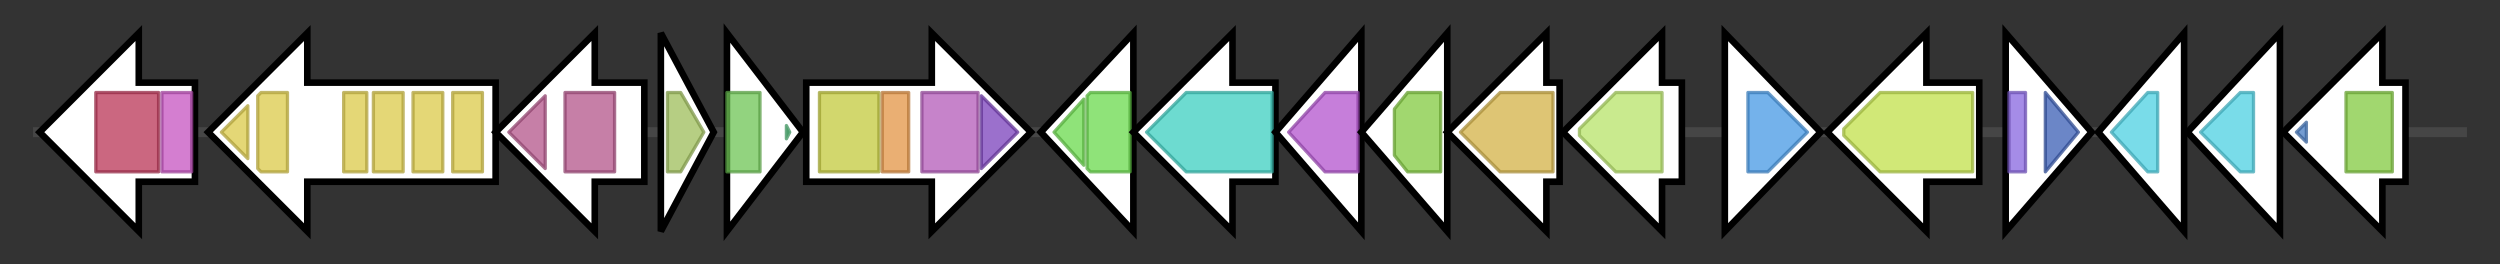 <svg version="1.1" baseProfile="full" xmlns="http://www.w3.org/2000/svg" width="756.6" height="80">
	<rect width="100%" height="100%" fill="#333333" stroke="none"/>
	<g>
		<line x1="10" y1="40.0" x2="746.6" y2="40.0" style="stroke:rgb(70,70,70); stroke-width:3 "/>
		<g>
			<title> (ctg2_340)</title>
			<polygon class=" (ctg2_340)" points="59,25 42,25 42,10 12,40 42,70 42,55 59,55" fill="rgb(255,255,255)" fill-opacity="1.0" stroke="rgb(0,0,0)" stroke-width="2"  />
			<g>
				<title>Methyltranf_PUA (PF13636)
"RNA-binding PUA-like domain of methyltransferase RsmF"</title>
				<polygon class="PF13636" points="16,40 16,40 16,40" stroke-linejoin="round" width="4" height="24" fill="rgb(57,193,65)" stroke="rgb(45,154,51)" stroke-width="1" opacity="0.75" />
			</g>
			<g>
				<title>Methyltr_RsmB-F (PF01189)
"16S rRNA methyltransferase RsmB/F"</title>
				<rect class="PF01189" x="29" y="28" stroke-linejoin="round" width="19" height="24" fill="rgb(185,52,86)" stroke="rgb(148,41,68)" stroke-width="1" opacity="0.75" />
			</g>
			<g>
				<title>Methyltr_RsmF_N (PF17125)
"N-terminal domain of 16S rRNA methyltransferase RsmF"</title>
				<rect class="PF17125" x="49" y="28" stroke-linejoin="round" width="9" height="24" fill="rgb(197,83,192)" stroke="rgb(157,66,153)" stroke-width="1" opacity="0.75" />
			</g>
		</g>
		<g>
			<title> (ctg2_341)</title>
			<polygon class=" (ctg2_341)" points="150,25 93,25 93,10 63,40 93,70 93,55 150,55" fill="rgb(255,255,255)" fill-opacity="1.0" stroke="rgb(0,0,0)" stroke-width="2"  />
			<g>
				<title>MlaD (PF02470)
"MlaD protein"</title>
				<polygon class="PF02470" points="67,40 75,32 75,48 67,40" stroke-linejoin="round" width="8" height="24" fill="rgb(219,201,73)" stroke="rgb(175,160,58)" stroke-width="1" opacity="0.75" />
			</g>
			<g>
				<title>MlaD (PF02470)
"MlaD protein"</title>
				<polygon class="PF02470" points="78,29 79,28 87,28 87,52 79,52 78,51" stroke-linejoin="round" width="9" height="24" fill="rgb(219,201,73)" stroke="rgb(175,160,58)" stroke-width="1" opacity="0.75" />
			</g>
			<g>
				<title>MlaD (PF02470)
"MlaD protein"</title>
				<rect class="PF02470" x="104" y="28" stroke-linejoin="round" width="7" height="24" fill="rgb(219,201,73)" stroke="rgb(175,160,58)" stroke-width="1" opacity="0.75" />
			</g>
			<g>
				<title>MlaD (PF02470)
"MlaD protein"</title>
				<rect class="PF02470" x="113" y="28" stroke-linejoin="round" width="9" height="24" fill="rgb(219,201,73)" stroke="rgb(175,160,58)" stroke-width="1" opacity="0.75" />
			</g>
			<g>
				<title>MlaD (PF02470)
"MlaD protein"</title>
				<rect class="PF02470" x="125" y="28" stroke-linejoin="round" width="9" height="24" fill="rgb(219,201,73)" stroke="rgb(175,160,58)" stroke-width="1" opacity="0.75" />
			</g>
			<g>
				<title>MlaD (PF02470)
"MlaD protein"</title>
				<rect class="PF02470" x="137" y="28" stroke-linejoin="round" width="9" height="24" fill="rgb(219,201,73)" stroke="rgb(175,160,58)" stroke-width="1" opacity="0.75" />
			</g>
		</g>
		<g>
			<title> (ctg2_342)</title>
			<polygon class=" (ctg2_342)" points="195,25 180,25 180,10 150,40 180,70 180,55 195,55" fill="rgb(255,255,255)" fill-opacity="1.0" stroke="rgb(0,0,0)" stroke-width="2"  />
			<g>
				<title>PqiA (PF04403)
"Paraquat-inducible protein A"</title>
				<polygon class="PF04403" points="154,40 165,29 165,51" stroke-linejoin="round" width="15" height="24" fill="rgb(179,84,137)" stroke="rgb(143,67,109)" stroke-width="1" opacity="0.75" />
			</g>
			<g>
				<title>PqiA (PF04403)
"Paraquat-inducible protein A"</title>
				<rect class="PF04403" x="171" y="28" stroke-linejoin="round" width="15" height="24" fill="rgb(179,84,137)" stroke="rgb(143,67,109)" stroke-width="1" opacity="0.75" />
			</g>
		</g>
		<g>
			<title> (ctg2_343)</title>
			<polygon class=" (ctg2_343)" points="200,10 216,40 200,70" fill="rgb(255,255,255)" fill-opacity="1.0" stroke="rgb(0,0,0)" stroke-width="2"  />
			<g>
				<title>GAF_2 (PF13185)
"GAF domain"</title>
				<polygon class="PF13185" points="202,28 206,28 213,40 206,52 202,52" stroke-linejoin="round" width="12" height="24" fill="rgb(158,189,90)" stroke="rgb(126,151,72)" stroke-width="1" opacity="0.75" />
			</g>
		</g>
		<g>
			<title> (ctg2_344)</title>
			<polygon class=" (ctg2_344)" points="220,10 243,40 220,70" fill="rgb(255,255,255)" fill-opacity="1.0" stroke="rgb(0,0,0)" stroke-width="2"  />
			<g>
				<title>ProQ (PF04352)
"ProQ/FINO family"</title>
				<rect class="PF04352" x="220" y="28" stroke-linejoin="round" width="10" height="24" fill="rgb(109,196,84)" stroke="rgb(87,156,67)" stroke-width="1" opacity="0.75" />
			</g>
			<g>
				<title>ProQ_C (PF17516)
"ProQ C-terminal domain"</title>
				<polygon class="PF17516" points="238,38 239,40 238,42" stroke-linejoin="round" width="5" height="24" fill="rgb(78,183,118)" stroke="rgb(62,146,94)" stroke-width="1" opacity="0.75" />
			</g>
		</g>
		<g>
			<title> (ctg2_345)</title>
			<polygon class=" (ctg2_345)" points="244,25 282,25 282,10 312,40 282,70 282,55 244,55" fill="rgb(255,255,255)" fill-opacity="1.0" stroke="rgb(0,0,0)" stroke-width="2"  />
			<g>
				<title>TSP_NTD (PF17804)
"Tail specific protease N-terminal domain"</title>
				<rect class="PF17804" x="248" y="28" stroke-linejoin="round" width="18" height="24" fill="rgb(195,201,60)" stroke="rgb(156,160,48)" stroke-width="1" opacity="0.75" />
			</g>
			<g>
				<title>PDZ (PF00595)
"PDZ domain"</title>
				<rect class="PF00595" x="267" y="28" stroke-linejoin="round" width="8" height="24" fill="rgb(227,148,69)" stroke="rgb(181,118,55)" stroke-width="1" opacity="0.75" />
			</g>
			<g>
				<title>Peptidase_S41 (PF03572)
"Peptidase family S41"</title>
				<rect class="PF03572" x="279" y="28" stroke-linejoin="round" width="17" height="24" fill="rgb(178,89,184)" stroke="rgb(142,71,147)" stroke-width="1" opacity="0.75" />
			</g>
			<g>
				<title>DUF3340 (PF11818)
"C-terminal domain of tail specific protease (DUF3340)"</title>
				<polygon class="PF11818" points="297,29 308,40 297,51" stroke-linejoin="round" width="13" height="24" fill="rgb(122,64,186)" stroke="rgb(97,51,148)" stroke-width="1" opacity="0.75" />
			</g>
		</g>
		<g>
			<title> (ctg2_346)</title>
			<polygon class=" (ctg2_346)" points="315,40 343,10 343,70" fill="rgb(255,255,255)" fill-opacity="1.0" stroke="rgb(0,0,0)" stroke-width="2"  />
			<g>
				<title>EamA (PF00892)
"EamA-like transporter family"</title>
				<polygon class="PF00892" points="319,40 328,30 328,50" stroke-linejoin="round" width="13" height="24" fill="rgb(105,217,77)" stroke="rgb(84,173,61)" stroke-width="1" opacity="0.75" />
			</g>
			<g>
				<title>EamA (PF00892)
"EamA-like transporter family"</title>
				<polygon class="PF00892" points="329,29 330,28 342,28 342,52 330,52 329,51" stroke-linejoin="round" width="13" height="24" fill="rgb(105,217,77)" stroke="rgb(84,173,61)" stroke-width="1" opacity="0.75" />
			</g>
		</g>
		<g>
			<title> (ctg2_347)</title>
			<polygon class=" (ctg2_347)" points="386,25 373,25 373,10 343,40 373,70 373,55 386,55" fill="rgb(255,255,255)" fill-opacity="1.0" stroke="rgb(0,0,0)" stroke-width="2"  />
			<g>
				<title>Staph_opine_DH (PF10100)
"Staphylopine dehydrogenase"</title>
				<polygon class="PF10100" points="347,40 359,28 385,28 385,52 359,52" stroke-linejoin="round" width="42" height="24" fill="rgb(60,206,192)" stroke="rgb(48,164,153)" stroke-width="1" opacity="0.75" />
			</g>
		</g>
		<g>
			<title> (ctg2_348)</title>
			<polygon class=" (ctg2_348)" points="386,40 412,10 412,70" fill="rgb(255,255,255)" fill-opacity="1.0" stroke="rgb(0,0,0)" stroke-width="2"  />
			<g>
				<title>NAS (PF03059)
"Nicotianamine synthase protein"</title>
				<polygon class="PF03059" points="390,40 401,28 411,28 411,52 401,52" stroke-linejoin="round" width="23" height="24" fill="rgb(178,83,205)" stroke="rgb(142,66,164)" stroke-width="1" opacity="0.75" />
			</g>
		</g>
		<g>
			<title> (ctg2_349)</title>
			<polygon class=" (ctg2_349)" points="412,40 438,10 438,70" fill="rgb(255,255,255)" fill-opacity="1.0" stroke="rgb(0,0,0)" stroke-width="2"  />
			<g>
				<title>ABC_tran (PF00005)
"ABC transporter"</title>
				<polygon class="PF00005" points="422,33 426,28 436,28 436,52 426,52 422,47" stroke-linejoin="round" width="14" height="24" fill="rgb(129,201,63)" stroke="rgb(103,160,50)" stroke-width="1" opacity="0.75" />
			</g>
		</g>
		<g>
			<title> (ctg2_350)</title>
			<polygon class=" (ctg2_350)" points="472,25 468,25 468,10 438,40 468,70 468,55 472,55" fill="rgb(255,255,255)" fill-opacity="1.0" stroke="rgb(0,0,0)" stroke-width="2"  />
			<g>
				<title>FecCD (PF01032)
"FecCD transport family"</title>
				<polygon class="PF01032" points="442,40 454,28 470,28 470,52 454,52" stroke-linejoin="round" width="32" height="24" fill="rgb(210,177,70)" stroke="rgb(168,141,56)" stroke-width="1" opacity="0.75" />
			</g>
		</g>
		<g>
			<title> (ctg2_351)</title>
			<polygon class=" (ctg2_351)" points="509,25 503,25 503,10 473,40 503,70 503,55 509,55" fill="rgb(255,255,255)" fill-opacity="1.0" stroke="rgb(0,0,0)" stroke-width="2"  />
			<g>
				<title>Peripla_BP_2 (PF01497)
"Periplasmic binding protein"</title>
				<polygon class="PF01497" points="478,39 489,28 503,28 503,52 489,52 478,41" stroke-linejoin="round" width="25" height="24" fill="rgb(183,226,104)" stroke="rgb(146,180,83)" stroke-width="1" opacity="0.75" />
			</g>
		</g>
		<g>
			<title> (ctg2_352)</title>
			<polygon class=" (ctg2_352)" points="522,10 551,40 522,70" fill="rgb(255,255,255)" fill-opacity="1.0" stroke="rgb(0,0,0)" stroke-width="2"  />
			<g>
				<title>Peptidase_M48 (PF01435)
"Peptidase family M48"</title>
				<polygon class="PF01435" points="529,28 535,28 547,40 535,52 529,52" stroke-linejoin="round" width="21" height="24" fill="rgb(70,152,228)" stroke="rgb(56,121,182)" stroke-width="1" opacity="0.75" />
			</g>
		</g>
		<g>
			<title> (ctg2_353)</title>
			<polygon class=" (ctg2_353)" points="599,25 583,25 583,10 553,40 583,70 583,55 599,55" fill="rgb(255,255,255)" fill-opacity="1.0" stroke="rgb(0,0,0)" stroke-width="2"  />
			<g>
				<title>MFS_1 (PF07690)
"Major Facilitator Superfamily"</title>
				<polygon class="PF07690" points="558,39 569,28 597,28 597,52 569,52 558,41" stroke-linejoin="round" width="39" height="24" fill="rgb(193,224,74)" stroke="rgb(154,179,59)" stroke-width="1" opacity="0.75" />
			</g>
		</g>
		<g>
			<title> (ctg2_354)</title>
			<polygon class=" (ctg2_354)" points="607,10 633,40 607,70" fill="rgb(255,255,255)" fill-opacity="1.0" stroke="rgb(0,0,0)" stroke-width="2"  />
			<g>
				<title>HTH_IclR (PF09339)
"IclR helix-turn-helix domain"</title>
				<rect class="PF09339" x="608" y="28" stroke-linejoin="round" width="5" height="24" fill="rgb(135,102,222)" stroke="rgb(108,81,177)" stroke-width="1" opacity="0.75" />
			</g>
			<g>
				<title>IclR (PF01614)
"Bacterial transcriptional regulator"</title>
				<polygon class="PF01614" points="619,28 619,28 629,40 619,52 619,52" stroke-linejoin="round" width="12" height="24" fill="rgb(58,93,180)" stroke="rgb(46,74,144)" stroke-width="1" opacity="0.75" />
			</g>
		</g>
		<g>
			<title> (ctg2_355)</title>
			<polygon class=" (ctg2_355)" points="635,40 661,10 661,70" fill="rgb(255,255,255)" fill-opacity="1.0" stroke="rgb(0,0,0)" stroke-width="2"  />
			<g>
				<title>BPD_transp_1 (PF00528)
"Binding-protein-dependent transport system inner membrane component"</title>
				<polygon class="PF00528" points="639,40 650,28 653,28 653,52 650,52" stroke-linejoin="round" width="18" height="24" fill="rgb(77,208,225)" stroke="rgb(61,166,180)" stroke-width="1" opacity="0.75" />
			</g>
		</g>
		<g>
			<title> (ctg2_356)</title>
			<polygon class=" (ctg2_356)" points="662,40 690,10 690,70" fill="rgb(255,255,255)" fill-opacity="1.0" stroke="rgb(0,0,0)" stroke-width="2"  />
			<g>
				<title>BPD_transp_1 (PF00528)
"Binding-protein-dependent transport system inner membrane component"</title>
				<polygon class="PF00528" points="666,40 678,28 682,28 682,52 678,52" stroke-linejoin="round" width="20" height="24" fill="rgb(77,208,225)" stroke="rgb(61,166,180)" stroke-width="1" opacity="0.75" />
			</g>
		</g>
		<g>
			<title> (ctg2_357)</title>
			<polygon class=" (ctg2_357)" points="728,25 721,25 721,10 691,40 721,70 721,55 728,55" fill="rgb(255,255,255)" fill-opacity="1.0" stroke="rgb(0,0,0)" stroke-width="2"  />
			<g>
				<title>TOBE_2 (PF08402)
"TOBE domain"</title>
				<polygon class="PF08402" points="695,40 698,37 698,43" stroke-linejoin="round" width="7" height="24" fill="rgb(70,123,193)" stroke="rgb(56,98,154)" stroke-width="1" opacity="0.75" />
			</g>
			<g>
				<title>ABC_tran (PF00005)
"ABC transporter"</title>
				<rect class="PF00005" x="710" y="28" stroke-linejoin="round" width="14" height="24" fill="rgb(129,201,63)" stroke="rgb(103,160,50)" stroke-width="1" opacity="0.75" />
			</g>
		</g>
	</g>
</svg>
